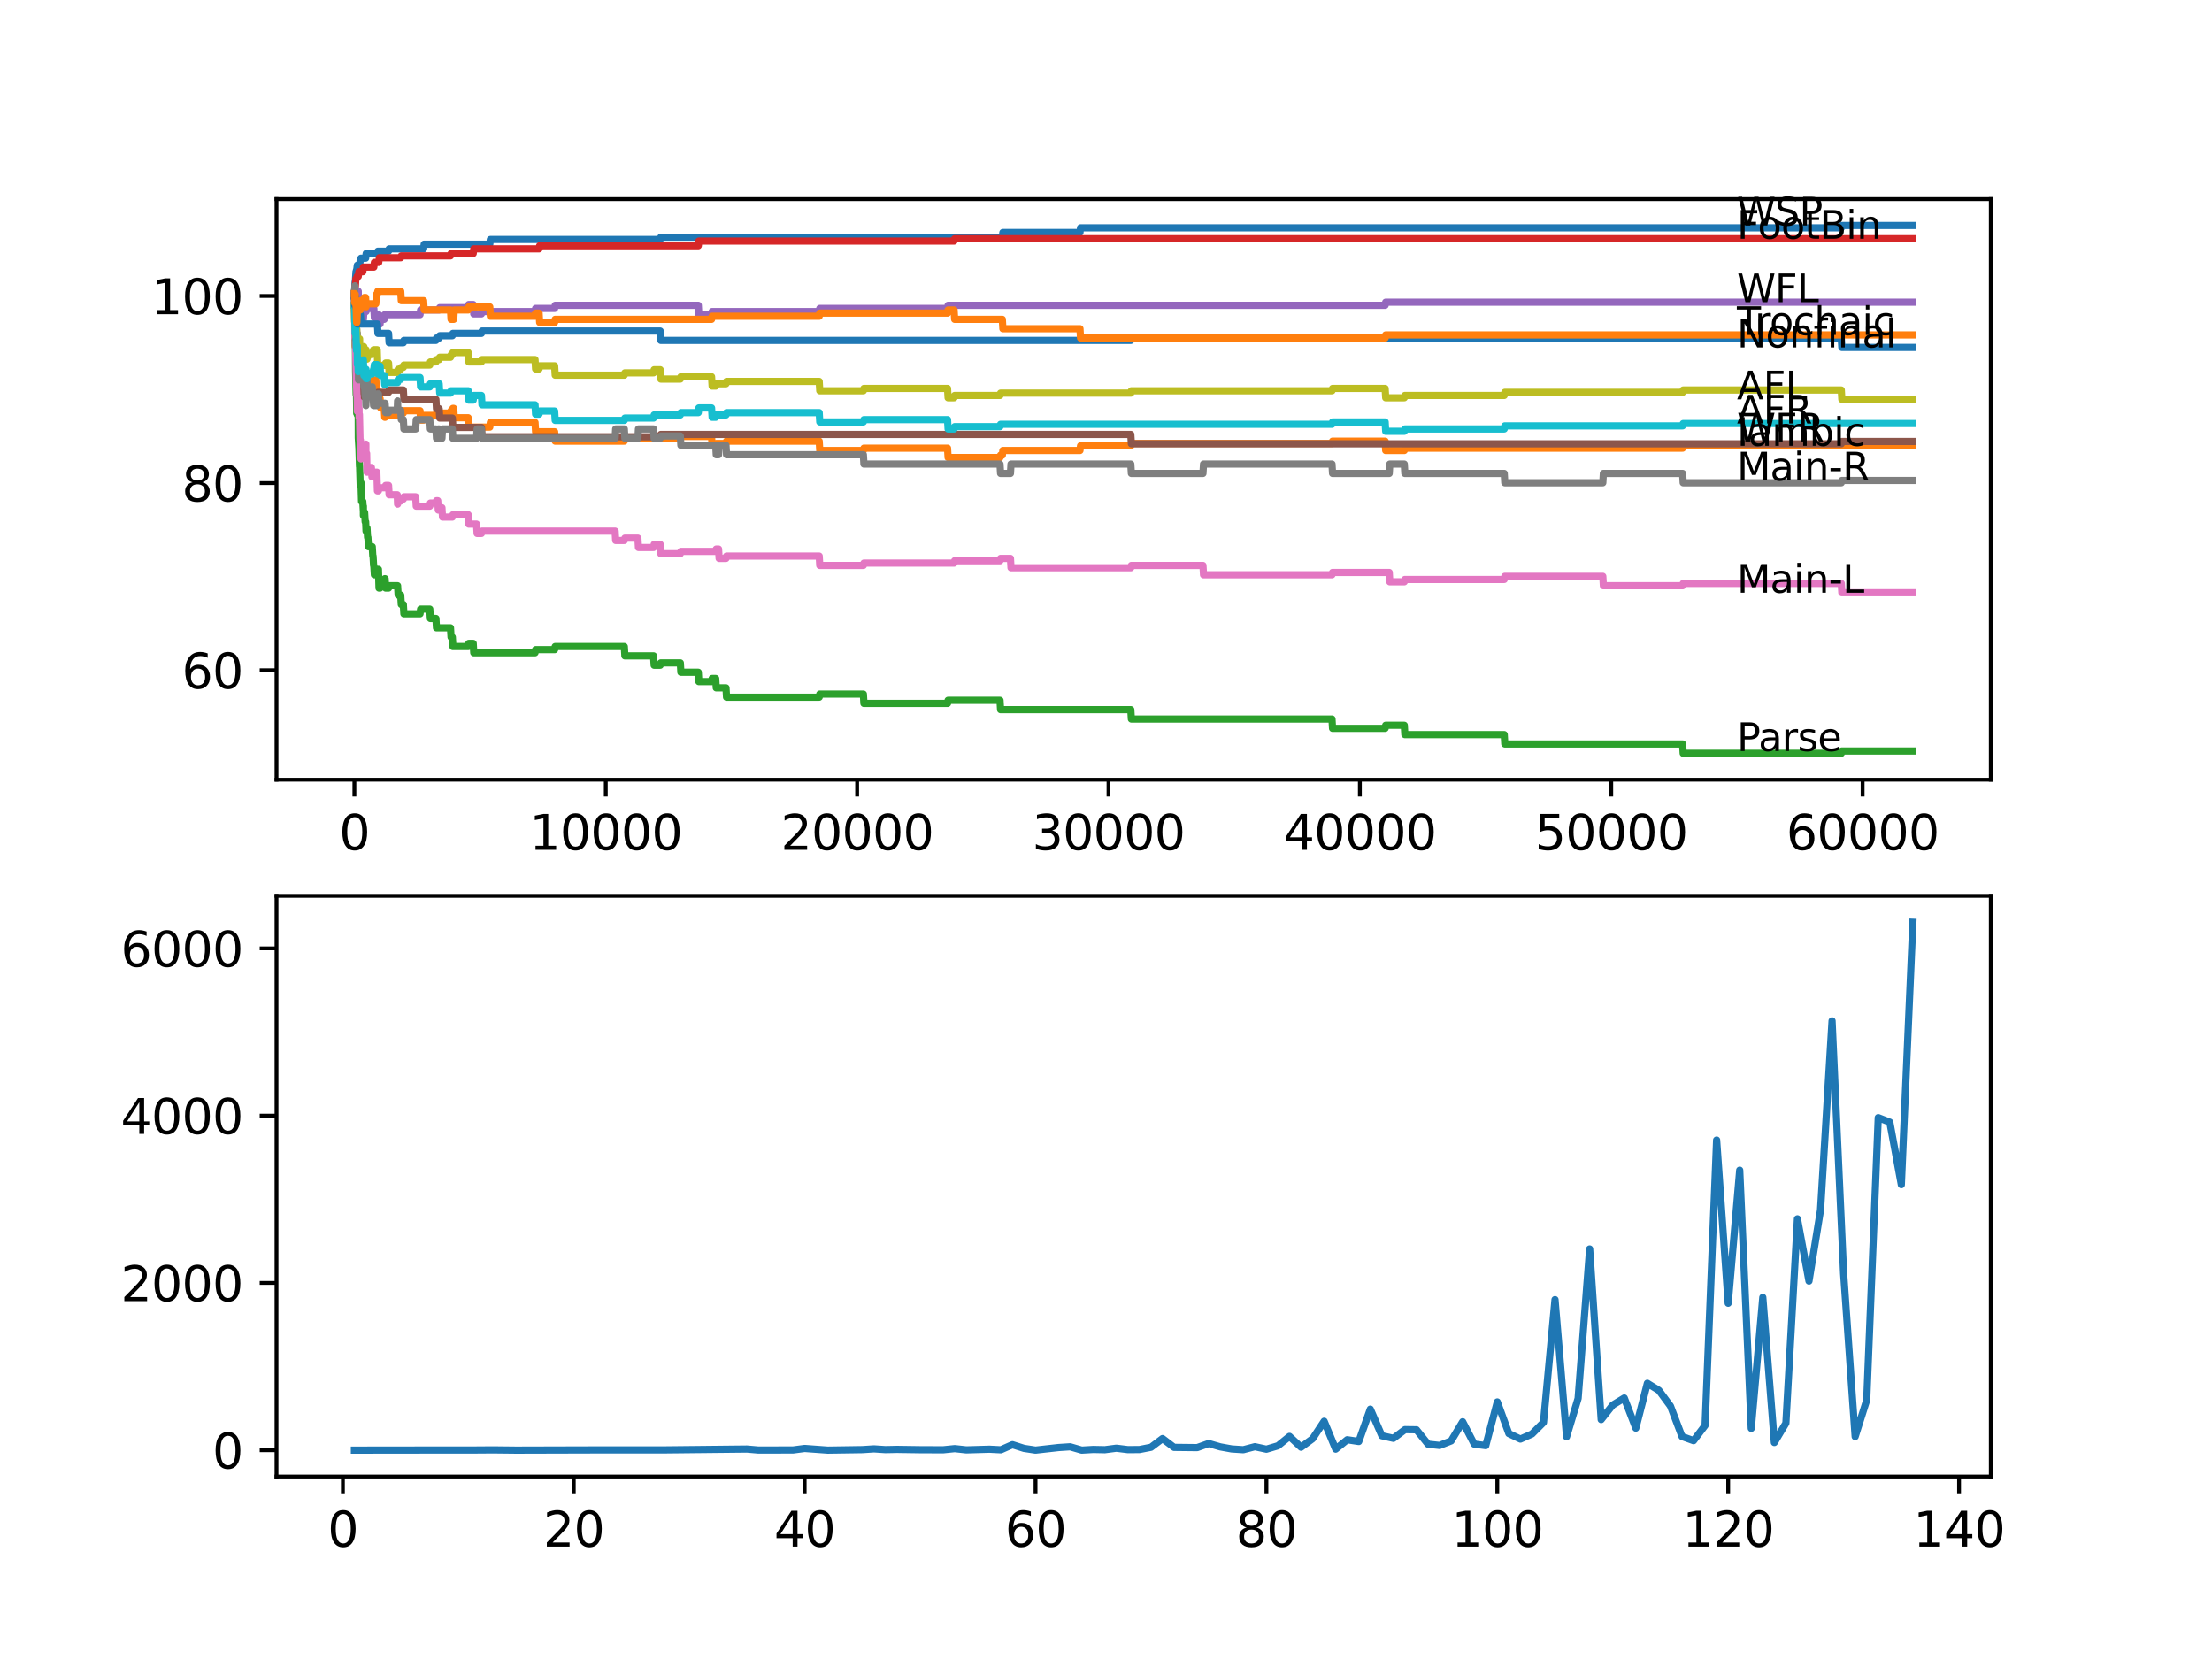 <?xml version="1.0" encoding="utf-8" standalone="no"?>
<!DOCTYPE svg PUBLIC "-//W3C//DTD SVG 1.1//EN"
  "http://www.w3.org/Graphics/SVG/1.1/DTD/svg11.dtd">
<svg xmlns:xlink="http://www.w3.org/1999/xlink" width="460.8pt" height="345.6pt" viewBox="0 0 460.8 345.6" xmlns="http://www.w3.org/2000/svg" version="1.1">
 <defs>
  <style type="text/css">*{stroke-linejoin: round; stroke-linecap: butt}</style>
 </defs>
 <g id="figure_1">
  <g id="patch_1">
   <path d="M 0 345.6 
L 460.8 345.6 
L 460.8 0 
L 0 0 
z
" style="fill: #ffffff"/>
  </g>
  <g id="axes_1">
   <g id="patch_2">
    <path d="M 57.6 162.432 
L 414.72 162.432 
L 414.72 41.472 
L 57.6 41.472 
z
" style="fill: #ffffff"/>
   </g>
   <g id="matplotlib.axis_1">
    <g id="xtick_1">
     <g id="line2d_1">
      <defs>
       <path id="m1ee14ae345" d="M 0 0 
L 0 3.5 
" style="stroke: #000000; stroke-width: 0.8"/>
      </defs>
      <g>
       <use xlink:href="#m1ee14ae345" x="73.827" y="162.432" style="stroke: #000000; stroke-width: 0.8"/>
      </g>
     </g>
     <g id="text_1">
      <!-- 0 -->
      <g transform="translate(70.646 177.03)scale(0.1 -0.1)">
       <defs>
        <path id="DejaVuSans-30" d="M 2034 4250 
Q 1547 4250 1301 3770 
Q 1056 3291 1056 2328 
Q 1056 1369 1301 889 
Q 1547 409 2034 409 
Q 2525 409 2770 889 
Q 3016 1369 3016 2328 
Q 3016 3291 2770 3770 
Q 2525 4250 2034 4250 
z
M 2034 4750 
Q 2819 4750 3233 4129 
Q 3647 3509 3647 2328 
Q 3647 1150 3233 529 
Q 2819 -91 2034 -91 
Q 1250 -91 836 529 
Q 422 1150 422 2328 
Q 422 3509 836 4129 
Q 1250 4750 2034 4750 
z
" transform="scale(0.016)"/>
       </defs>
       <use xlink:href="#DejaVuSans-30"/>
      </g>
     </g>
    </g>
    <g id="xtick_2">
     <g id="line2d_2">
      <g>
       <use xlink:href="#m1ee14ae345" x="126.192" y="162.432" style="stroke: #000000; stroke-width: 0.8"/>
      </g>
     </g>
     <g id="text_2">
      <!-- 10000 -->
      <g transform="translate(110.286 177.03)scale(0.1 -0.1)">
       <defs>
        <path id="DejaVuSans-31" d="M 794 531 
L 1825 531 
L 1825 4091 
L 703 3866 
L 703 4441 
L 1819 4666 
L 2450 4666 
L 2450 531 
L 3481 531 
L 3481 0 
L 794 0 
L 794 531 
z
" transform="scale(0.016)"/>
       </defs>
       <use xlink:href="#DejaVuSans-31"/>
       <use xlink:href="#DejaVuSans-30" x="63.623"/>
       <use xlink:href="#DejaVuSans-30" x="127.246"/>
       <use xlink:href="#DejaVuSans-30" x="190.869"/>
       <use xlink:href="#DejaVuSans-30" x="254.492"/>
      </g>
     </g>
    </g>
    <g id="xtick_3">
     <g id="line2d_3">
      <g>
       <use xlink:href="#m1ee14ae345" x="178.556" y="162.432" style="stroke: #000000; stroke-width: 0.8"/>
      </g>
     </g>
     <g id="text_3">
      <!-- 20000 -->
      <g transform="translate(162.65 177.03)scale(0.1 -0.1)">
       <defs>
        <path id="DejaVuSans-32" d="M 1228 531 
L 3431 531 
L 3431 0 
L 469 0 
L 469 531 
Q 828 903 1448 1529 
Q 2069 2156 2228 2338 
Q 2531 2678 2651 2914 
Q 2772 3150 2772 3378 
Q 2772 3750 2511 3984 
Q 2250 4219 1831 4219 
Q 1534 4219 1204 4116 
Q 875 4013 500 3803 
L 500 4441 
Q 881 4594 1212 4672 
Q 1544 4750 1819 4750 
Q 2544 4750 2975 4387 
Q 3406 4025 3406 3419 
Q 3406 3131 3298 2873 
Q 3191 2616 2906 2266 
Q 2828 2175 2409 1742 
Q 1991 1309 1228 531 
z
" transform="scale(0.016)"/>
       </defs>
       <use xlink:href="#DejaVuSans-32"/>
       <use xlink:href="#DejaVuSans-30" x="63.623"/>
       <use xlink:href="#DejaVuSans-30" x="127.246"/>
       <use xlink:href="#DejaVuSans-30" x="190.869"/>
       <use xlink:href="#DejaVuSans-30" x="254.492"/>
      </g>
     </g>
    </g>
    <g id="xtick_4">
     <g id="line2d_4">
      <g>
       <use xlink:href="#m1ee14ae345" x="230.921" y="162.432" style="stroke: #000000; stroke-width: 0.8"/>
      </g>
     </g>
     <g id="text_4">
      <!-- 30000 -->
      <g transform="translate(215.015 177.03)scale(0.1 -0.1)">
       <defs>
        <path id="DejaVuSans-33" d="M 2597 2516 
Q 3050 2419 3304 2112 
Q 3559 1806 3559 1356 
Q 3559 666 3084 287 
Q 2609 -91 1734 -91 
Q 1441 -91 1130 -33 
Q 819 25 488 141 
L 488 750 
Q 750 597 1062 519 
Q 1375 441 1716 441 
Q 2309 441 2620 675 
Q 2931 909 2931 1356 
Q 2931 1769 2642 2001 
Q 2353 2234 1838 2234 
L 1294 2234 
L 1294 2753 
L 1863 2753 
Q 2328 2753 2575 2939 
Q 2822 3125 2822 3475 
Q 2822 3834 2567 4026 
Q 2313 4219 1838 4219 
Q 1578 4219 1281 4162 
Q 984 4106 628 3988 
L 628 4550 
Q 988 4650 1302 4700 
Q 1616 4750 1894 4750 
Q 2613 4750 3031 4423 
Q 3450 4097 3450 3541 
Q 3450 3153 3228 2886 
Q 3006 2619 2597 2516 
z
" transform="scale(0.016)"/>
       </defs>
       <use xlink:href="#DejaVuSans-33"/>
       <use xlink:href="#DejaVuSans-30" x="63.623"/>
       <use xlink:href="#DejaVuSans-30" x="127.246"/>
       <use xlink:href="#DejaVuSans-30" x="190.869"/>
       <use xlink:href="#DejaVuSans-30" x="254.492"/>
      </g>
     </g>
    </g>
    <g id="xtick_5">
     <g id="line2d_5">
      <g>
       <use xlink:href="#m1ee14ae345" x="283.285" y="162.432" style="stroke: #000000; stroke-width: 0.8"/>
      </g>
     </g>
     <g id="text_5">
      <!-- 40000 -->
      <g transform="translate(267.379 177.03)scale(0.1 -0.1)">
       <defs>
        <path id="DejaVuSans-34" d="M 2419 4116 
L 825 1625 
L 2419 1625 
L 2419 4116 
z
M 2253 4666 
L 3047 4666 
L 3047 1625 
L 3713 1625 
L 3713 1100 
L 3047 1100 
L 3047 0 
L 2419 0 
L 2419 1100 
L 313 1100 
L 313 1709 
L 2253 4666 
z
" transform="scale(0.016)"/>
       </defs>
       <use xlink:href="#DejaVuSans-34"/>
       <use xlink:href="#DejaVuSans-30" x="63.623"/>
       <use xlink:href="#DejaVuSans-30" x="127.246"/>
       <use xlink:href="#DejaVuSans-30" x="190.869"/>
       <use xlink:href="#DejaVuSans-30" x="254.492"/>
      </g>
     </g>
    </g>
    <g id="xtick_6">
     <g id="line2d_6">
      <g>
       <use xlink:href="#m1ee14ae345" x="335.65" y="162.432" style="stroke: #000000; stroke-width: 0.8"/>
      </g>
     </g>
     <g id="text_6">
      <!-- 50000 -->
      <g transform="translate(319.744 177.03)scale(0.1 -0.1)">
       <defs>
        <path id="DejaVuSans-35" d="M 691 4666 
L 3169 4666 
L 3169 4134 
L 1269 4134 
L 1269 2991 
Q 1406 3038 1543 3061 
Q 1681 3084 1819 3084 
Q 2600 3084 3056 2656 
Q 3513 2228 3513 1497 
Q 3513 744 3044 326 
Q 2575 -91 1722 -91 
Q 1428 -91 1123 -41 
Q 819 9 494 109 
L 494 744 
Q 775 591 1075 516 
Q 1375 441 1709 441 
Q 2250 441 2565 725 
Q 2881 1009 2881 1497 
Q 2881 1984 2565 2268 
Q 2250 2553 1709 2553 
Q 1456 2553 1204 2497 
Q 953 2441 691 2322 
L 691 4666 
z
" transform="scale(0.016)"/>
       </defs>
       <use xlink:href="#DejaVuSans-35"/>
       <use xlink:href="#DejaVuSans-30" x="63.623"/>
       <use xlink:href="#DejaVuSans-30" x="127.246"/>
       <use xlink:href="#DejaVuSans-30" x="190.869"/>
       <use xlink:href="#DejaVuSans-30" x="254.492"/>
      </g>
     </g>
    </g>
    <g id="xtick_7">
     <g id="line2d_7">
      <g>
       <use xlink:href="#m1ee14ae345" x="388.014" y="162.432" style="stroke: #000000; stroke-width: 0.8"/>
      </g>
     </g>
     <g id="text_7">
      <!-- 60000 -->
      <g transform="translate(372.108 177.03)scale(0.1 -0.1)">
       <defs>
        <path id="DejaVuSans-36" d="M 2113 2584 
Q 1688 2584 1439 2293 
Q 1191 2003 1191 1497 
Q 1191 994 1439 701 
Q 1688 409 2113 409 
Q 2538 409 2786 701 
Q 3034 994 3034 1497 
Q 3034 2003 2786 2293 
Q 2538 2584 2113 2584 
z
M 3366 4563 
L 3366 3988 
Q 3128 4100 2886 4159 
Q 2644 4219 2406 4219 
Q 1781 4219 1451 3797 
Q 1122 3375 1075 2522 
Q 1259 2794 1537 2939 
Q 1816 3084 2150 3084 
Q 2853 3084 3261 2657 
Q 3669 2231 3669 1497 
Q 3669 778 3244 343 
Q 2819 -91 2113 -91 
Q 1303 -91 875 529 
Q 447 1150 447 2328 
Q 447 3434 972 4092 
Q 1497 4750 2381 4750 
Q 2619 4750 2861 4703 
Q 3103 4656 3366 4563 
z
" transform="scale(0.016)"/>
       </defs>
       <use xlink:href="#DejaVuSans-36"/>
       <use xlink:href="#DejaVuSans-30" x="63.623"/>
       <use xlink:href="#DejaVuSans-30" x="127.246"/>
       <use xlink:href="#DejaVuSans-30" x="190.869"/>
       <use xlink:href="#DejaVuSans-30" x="254.492"/>
      </g>
     </g>
    </g>
   </g>
   <g id="matplotlib.axis_2">
    <g id="ytick_1">
     <g id="line2d_8">
      <defs>
       <path id="mc1adf06758" d="M 0 0 
L -3.5 0 
" style="stroke: #000000; stroke-width: 0.8"/>
      </defs>
      <g>
       <use xlink:href="#mc1adf06758" x="57.6" y="139.619" style="stroke: #000000; stroke-width: 0.8"/>
      </g>
     </g>
     <g id="text_8">
      <!-- 60 -->
      <g transform="translate(37.875 143.418)scale(0.1 -0.1)">
       <use xlink:href="#DejaVuSans-36"/>
       <use xlink:href="#DejaVuSans-30" x="63.623"/>
      </g>
     </g>
    </g>
    <g id="ytick_2">
     <g id="line2d_9">
      <g>
       <use xlink:href="#mc1adf06758" x="57.6" y="100.636" style="stroke: #000000; stroke-width: 0.8"/>
      </g>
     </g>
     <g id="text_9">
      <!-- 80 -->
      <g transform="translate(37.875 104.436)scale(0.1 -0.1)">
       <defs>
        <path id="DejaVuSans-38" d="M 2034 2216 
Q 1584 2216 1326 1975 
Q 1069 1734 1069 1313 
Q 1069 891 1326 650 
Q 1584 409 2034 409 
Q 2484 409 2743 651 
Q 3003 894 3003 1313 
Q 3003 1734 2745 1975 
Q 2488 2216 2034 2216 
z
M 1403 2484 
Q 997 2584 770 2862 
Q 544 3141 544 3541 
Q 544 4100 942 4425 
Q 1341 4750 2034 4750 
Q 2731 4750 3128 4425 
Q 3525 4100 3525 3541 
Q 3525 3141 3298 2862 
Q 3072 2584 2669 2484 
Q 3125 2378 3379 2068 
Q 3634 1759 3634 1313 
Q 3634 634 3220 271 
Q 2806 -91 2034 -91 
Q 1263 -91 848 271 
Q 434 634 434 1313 
Q 434 1759 690 2068 
Q 947 2378 1403 2484 
z
M 1172 3481 
Q 1172 3119 1398 2916 
Q 1625 2713 2034 2713 
Q 2441 2713 2670 2916 
Q 2900 3119 2900 3481 
Q 2900 3844 2670 4047 
Q 2441 4250 2034 4250 
Q 1625 4250 1398 4047 
Q 1172 3844 1172 3481 
z
" transform="scale(0.016)"/>
       </defs>
       <use xlink:href="#DejaVuSans-38"/>
       <use xlink:href="#DejaVuSans-30" x="63.623"/>
      </g>
     </g>
    </g>
    <g id="ytick_3">
     <g id="line2d_10">
      <g>
       <use xlink:href="#mc1adf06758" x="57.6" y="61.654" style="stroke: #000000; stroke-width: 0.8"/>
      </g>
     </g>
     <g id="text_10">
      <!-- 100 -->
      <g transform="translate(31.512 65.453)scale(0.1 -0.1)">
       <use xlink:href="#DejaVuSans-31"/>
       <use xlink:href="#DejaVuSans-30" x="63.623"/>
       <use xlink:href="#DejaVuSans-30" x="127.246"/>
      </g>
     </g>
    </g>
   </g>
   <g id="line2d_11">
    <path d="M 73.833 61.166 
L 73.843 61.166 
L 73.979 58.73 
L 74.026 58.73 
L 74.157 56.618 
L 74.163 56.618 
L 74.278 56.229 
L 74.314 56.229 
L 74.435 55.254 
L 74.911 55.254 
L 75.027 54.279 
L 75.084 54.279 
L 75.199 53.792 
L 76.168 53.792 
L 76.283 52.818 
L 78.614 52.818 
L 78.729 52.33 
L 80.944 52.33 
L 81.059 51.843 
L 88.243 51.843 
L 88.359 50.868 
L 102.031 50.868 
L 102.146 49.894 
L 137.534 49.894 
L 137.649 49.407 
L 208.802 49.407 
L 208.917 48.432 
L 224.978 48.432 
L 225.093 47.457 
L 383.574 47.457 
L 383.689 46.97 
L 398.487 46.97 
L 398.487 46.97 
" clip-path="url(#pa279cac821)" style="fill: none; stroke: #1f77b4; stroke-width: 1.5; stroke-linecap: square"/>
   </g>
   <g id="line2d_12">
    <path d="M 73.833 63.603 
L 73.953 68.313 
L 73.969 68.313 
L 74 72.211 
L 74.084 70.75 
L 74.126 70.75 
L 74.136 70.262 
L 74.142 72.211 
L 74.231 71.334 
L 74.267 71.334 
L 74.341 70.36 
L 74.346 72.309 
L 74.367 72.309 
L 74.424 72.309 
L 74.451 76.207 
L 74.54 75.72 
L 74.561 75.72 
L 74.623 77.669 
L 74.671 76.694 
L 74.765 76.694 
L 74.88 76.207 
L 74.911 76.207 
L 75.027 74.745 
L 75.063 74.745 
L 75.178 76.694 
L 75.205 76.694 
L 75.32 76.207 
L 75.692 76.207 
L 75.812 80.105 
L 76.168 80.105 
L 76.252 79.131 
L 76.257 81.08 
L 76.273 81.08 
L 76.456 81.08 
L 76.571 80.593 
L 76.639 80.593 
L 76.755 80.105 
L 77.545 80.105 
L 77.661 79.618 
L 77.713 79.618 
L 77.828 79.131 
L 78.294 79.131 
L 78.409 81.08 
L 78.582 81.08 
L 78.697 83.029 
L 79.174 83.029 
L 79.289 84.978 
L 80.038 84.978 
L 80.153 86.927 
L 80.226 86.927 
L 80.342 86.44 
L 83.478 86.44 
L 83.593 86.05 
L 84.023 86.05 
L 84.138 85.563 
L 87.5 85.563 
L 87.615 87.512 
L 88.243 87.512 
L 88.359 86.538 
L 90.809 86.538 
L 90.924 86.05 
L 93.846 86.05 
L 93.962 85.563 
L 94.229 85.563 
L 94.344 85.076 
L 94.517 85.076 
L 94.632 87.025 
L 97.538 87.025 
L 97.653 88.974 
L 102.031 88.974 
L 102.146 87.999 
L 111.457 87.999 
L 111.572 89.949 
L 115.541 89.949 
L 115.656 91.898 
L 130.056 91.898 
L 130.172 91.41 
L 141.723 91.41 
L 141.838 90.923 
L 148.232 90.923 
L 148.347 92.872 
L 149.091 92.872 
L 149.206 92.385 
L 151.238 92.385 
L 151.353 91.898 
L 170.655 91.898 
L 170.77 93.847 
L 179.855 93.847 
L 179.97 93.36 
L 197.387 93.36 
L 197.502 95.309 
L 208.32 95.309 
L 208.436 94.821 
L 208.802 94.821 
L 208.917 93.847 
L 224.978 93.847 
L 225.093 92.872 
L 235.566 92.872 
L 235.681 92.385 
L 277.478 92.385 
L 277.593 91.898 
L 288.548 91.898 
L 288.663 93.847 
L 292.538 93.847 
L 292.653 93.36 
L 350.521 93.36 
L 350.637 92.872 
L 398.487 92.872 
L 398.487 92.872 
" clip-path="url(#pa279cac821)" style="fill: none; stroke: #ff7f0e; stroke-width: 1.5; stroke-linecap: square"/>
   </g>
   <g id="line2d_13">
    <path d="M 73.833 61.166 
L 73.843 61.166 
L 73.88 60.679 
L 73.89 64.577 
L 73.896 64.577 
L 74.026 72.049 
L 74.042 71.562 
L 74.079 77.409 
L 74.199 82.217 
L 74.267 82.217 
L 74.314 86.115 
L 74.383 85.628 
L 74.414 85.628 
L 74.451 84.491 
L 74.456 86.44 
L 74.513 86.44 
L 74.561 86.44 
L 74.618 85.466 
L 74.639 91.313 
L 74.644 91.313 
L 74.76 93.262 
L 74.765 93.262 
L 74.885 97.16 
L 74.911 97.16 
L 75.032 101.059 
L 75.084 101.059 
L 75.199 100.571 
L 75.205 100.571 
L 75.325 104.47 
L 75.576 104.47 
L 75.692 106.419 
L 75.697 105.444 
L 75.702 107.393 
L 75.796 106.744 
L 75.953 106.744 
L 76.069 108.693 
L 76.173 108.693 
L 76.252 110.642 
L 76.283 109.992 
L 76.456 109.992 
L 76.571 111.941 
L 76.639 111.941 
L 76.755 113.89 
L 77.545 113.89 
L 77.661 115.84 
L 77.713 115.84 
L 77.828 117.789 
L 77.875 117.789 
L 77.99 119.738 
L 78.582 119.738 
L 78.697 118.601 
L 78.834 118.601 
L 78.954 122.499 
L 79.174 122.499 
L 79.289 121.525 
L 80.038 121.525 
L 80.153 120.55 
L 80.226 120.55 
L 80.342 122.499 
L 80.944 122.499 
L 81.059 122.012 
L 82.824 122.012 
L 82.939 123.961 
L 83.478 123.961 
L 83.593 125.91 
L 84.023 125.91 
L 84.138 127.859 
L 87.5 127.859 
L 87.615 126.885 
L 89.532 126.885 
L 89.647 128.834 
L 90.809 128.834 
L 90.924 130.783 
L 93.846 130.783 
L 93.962 132.732 
L 94.229 132.732 
L 94.344 134.681 
L 97.538 134.681 
L 97.653 134.031 
L 98.58 134.031 
L 98.695 135.981 
L 111.457 135.981 
L 111.572 135.331 
L 115.541 135.331 
L 115.656 134.681 
L 130.056 134.681 
L 130.172 136.63 
L 136.152 136.63 
L 136.267 138.579 
L 137.534 138.579 
L 137.649 138.092 
L 141.723 138.092 
L 141.838 140.041 
L 145.467 140.041 
L 145.583 141.99 
L 148.232 141.99 
L 148.347 141.341 
L 149.091 141.341 
L 149.206 143.29 
L 151.238 143.29 
L 151.353 145.239 
L 170.655 145.239 
L 170.77 144.589 
L 179.855 144.589 
L 179.97 146.538 
L 197.387 146.538 
L 197.502 145.889 
L 208.32 145.889 
L 208.436 147.838 
L 235.566 147.838 
L 235.681 149.787 
L 277.478 149.787 
L 277.593 151.736 
L 288.548 151.736 
L 288.663 151.086 
L 292.538 151.086 
L 292.653 153.036 
L 313.358 153.036 
L 313.474 154.985 
L 350.521 154.985 
L 350.637 156.934 
L 383.574 156.934 
L 383.689 156.447 
L 398.487 156.447 
L 398.487 156.447 
" clip-path="url(#pa279cac821)" style="fill: none; stroke: #2ca02c; stroke-width: 1.5; stroke-linecap: square"/>
   </g>
   <g id="line2d_14">
    <path d="M 73.833 61.654 
L 73.964 59.705 
L 74.011 59.705 
L 74.131 58.08 
L 74.267 58.08 
L 74.383 57.593 
L 74.634 57.593 
L 74.749 56.618 
L 75.576 56.618 
L 75.692 55.644 
L 77.875 55.644 
L 77.99 54.669 
L 78.896 54.669 
L 79.012 53.695 
L 83.478 53.695 
L 83.593 53.305 
L 93.846 53.305 
L 93.962 52.818 
L 98.58 52.818 
L 98.695 51.843 
L 112.3 51.843 
L 112.415 51.193 
L 145.467 51.193 
L 145.583 50.219 
L 198.753 50.219 
L 198.869 49.731 
L 398.487 49.731 
L 398.487 49.731 
" clip-path="url(#pa279cac821)" style="fill: none; stroke: #d62728; stroke-width: 1.5; stroke-linecap: square"/>
   </g>
   <g id="line2d_15">
    <path d="M 73.833 61.166 
L 73.906 61.166 
L 74.021 60.192 
L 74.042 60.192 
L 74.136 64.09 
L 74.157 63.44 
L 74.273 62.953 
L 74.43 62.953 
L 74.55 61.654 
L 74.561 61.654 
L 74.634 60.679 
L 74.639 62.628 
L 74.665 62.628 
L 74.911 62.628 
L 75.027 64.577 
L 75.576 64.577 
L 75.692 66.526 
L 75.807 64.902 
L 76.252 64.902 
L 76.367 64.253 
L 77.875 64.253 
L 77.99 66.202 
L 78.582 66.202 
L 78.697 65.552 
L 78.896 65.552 
L 79.012 67.501 
L 79.174 67.501 
L 79.289 66.526 
L 80.038 66.526 
L 80.153 65.552 
L 87.5 65.552 
L 87.615 64.577 
L 91.485 64.577 
L 91.6 64.09 
L 97.538 64.09 
L 97.653 63.44 
L 98.58 63.44 
L 98.695 65.389 
L 100.292 65.389 
L 100.408 64.902 
L 111.457 64.902 
L 111.572 64.253 
L 115.541 64.253 
L 115.656 63.603 
L 145.467 63.603 
L 145.583 65.552 
L 148.232 65.552 
L 148.347 64.902 
L 170.655 64.902 
L 170.77 64.253 
L 197.387 64.253 
L 197.502 63.603 
L 288.548 63.603 
L 288.663 62.953 
L 398.487 62.953 
L 398.487 62.953 
" clip-path="url(#pa279cac821)" style="fill: none; stroke: #9467bd; stroke-width: 1.5; stroke-linecap: square"/>
   </g>
   <g id="line2d_16">
    <path d="M 73.833 61.654 
L 73.843 61.654 
L 73.885 61.166 
L 73.901 65.065 
L 73.917 65.065 
L 73.937 65.065 
L 74.026 68.963 
L 74.053 68.476 
L 74.058 68.476 
L 74.189 75.882 
L 74.314 75.882 
L 74.435 74.908 
L 74.623 74.908 
L 74.744 78.806 
L 74.765 78.806 
L 74.88 80.755 
L 74.938 80.755 
L 75.053 82.704 
L 75.084 82.704 
L 75.199 82.217 
L 78.614 82.217 
L 78.729 81.73 
L 80.944 81.73 
L 81.059 81.242 
L 84.023 81.242 
L 84.138 83.192 
L 90.809 83.192 
L 90.924 85.141 
L 91.485 85.141 
L 91.6 87.09 
L 94.229 87.09 
L 94.344 89.039 
L 100.292 89.039 
L 100.408 90.988 
L 137.534 90.988 
L 137.649 90.501 
L 235.566 90.501 
L 235.681 92.45 
L 383.574 92.45 
L 383.689 91.963 
L 398.487 91.963 
L 398.487 91.963 
" clip-path="url(#pa279cac821)" style="fill: none; stroke: #8c564b; stroke-width: 1.5; stroke-linecap: square"/>
   </g>
   <g id="line2d_17">
    <path d="M 73.833 61.654 
L 73.927 70.425 
L 73.964 69.45 
L 73.969 69.45 
L 74.084 72.699 
L 74.089 72.699 
L 74.215 79.033 
L 74.241 79.033 
L 74.356 82.444 
L 74.414 82.444 
L 74.451 85.693 
L 74.529 85.206 
L 74.618 85.206 
L 74.681 83.581 
L 74.686 85.531 
L 74.723 85.531 
L 74.765 85.531 
L 74.801 85.043 
L 74.807 86.992 
L 74.864 86.343 
L 74.88 86.343 
L 75 91.703 
L 75.084 91.703 
L 75.205 95.601 
L 75.325 94.464 
L 75.697 94.464 
L 75.812 93.814 
L 75.953 93.814 
L 76.069 93.165 
L 76.173 93.165 
L 76.221 92.515 
L 76.226 94.464 
L 76.273 94.464 
L 76.378 94.464 
L 76.456 98.362 
L 76.493 97.875 
L 76.639 97.875 
L 76.755 97.388 
L 77.367 97.388 
L 77.483 99.337 
L 77.545 99.337 
L 77.661 98.85 
L 77.713 98.85 
L 77.828 98.362 
L 78.504 98.362 
L 78.624 102.261 
L 78.834 102.261 
L 78.949 101.611 
L 80.226 101.611 
L 80.342 101.124 
L 80.944 101.124 
L 81.059 103.073 
L 82.756 103.073 
L 82.824 105.022 
L 82.866 104.372 
L 83.478 104.372 
L 83.593 103.982 
L 84.023 103.982 
L 84.138 103.495 
L 86.594 103.495 
L 86.709 105.444 
L 89.532 105.444 
L 89.647 104.794 
L 90.809 104.794 
L 90.924 104.307 
L 91.186 104.307 
L 91.302 106.256 
L 91.485 106.256 
L 91.6 105.769 
L 92.066 105.769 
L 92.181 107.718 
L 94.229 107.718 
L 94.344 107.231 
L 97.538 107.231 
L 97.653 109.18 
L 99.277 109.18 
L 99.392 111.129 
L 100.292 111.129 
L 100.408 110.642 
L 128.14 110.642 
L 128.255 112.591 
L 130.056 112.591 
L 130.172 112.104 
L 132.884 112.104 
L 132.999 114.053 
L 136.152 114.053 
L 136.267 113.403 
L 137.534 113.403 
L 137.649 115.352 
L 141.723 115.352 
L 141.838 114.865 
L 149.091 114.865 
L 149.206 114.378 
L 149.688 114.378 
L 149.803 116.327 
L 151.238 116.327 
L 151.353 115.84 
L 170.655 115.84 
L 170.77 117.789 
L 179.855 117.789 
L 179.97 117.301 
L 198.753 117.301 
L 198.869 116.814 
L 208.32 116.814 
L 208.436 116.327 
L 210.494 116.327 
L 210.609 118.276 
L 235.566 118.276 
L 235.681 117.789 
L 250.6 117.789 
L 250.715 119.738 
L 277.478 119.738 
L 277.593 119.251 
L 289.402 119.251 
L 289.517 121.2 
L 292.538 121.2 
L 292.653 120.712 
L 313.358 120.712 
L 313.474 120.063 
L 333.896 120.063 
L 334.011 122.012 
L 350.521 122.012 
L 350.637 121.525 
L 383.574 121.525 
L 383.689 123.474 
L 398.487 123.474 
L 398.487 123.474 
" clip-path="url(#pa279cac821)" style="fill: none; stroke: #e377c2; stroke-width: 1.5; stroke-linecap: square"/>
   </g>
   <g id="line2d_18">
    <path d="M 73.833 61.654 
L 73.937 59.542 
L 73.89 61.979 
L 73.943 61.491 
L 73.99 61.491 
L 74.089 70.75 
L 74.11 68.8 
L 74.126 66.851 
L 74.189 72.309 
L 74.215 70.36 
L 74.241 70.36 
L 74.299 68.411 
L 74.351 69.873 
L 74.414 69.873 
L 74.43 69.385 
L 74.456 73.283 
L 74.487 73.283 
L 74.618 73.283 
L 74.681 79.131 
L 74.739 77.182 
L 74.765 77.182 
L 74.88 79.131 
L 74.995 77.182 
L 75.084 77.182 
L 75.205 74.745 
L 75.325 78.644 
L 75.697 78.644 
L 75.812 80.593 
L 75.953 80.593 
L 76.069 82.542 
L 76.173 82.542 
L 76.221 84.491 
L 76.283 82.542 
L 76.378 82.542 
L 76.456 78.644 
L 76.493 80.593 
L 76.639 80.593 
L 76.755 82.542 
L 77.367 82.542 
L 77.483 80.593 
L 77.545 80.593 
L 77.661 82.542 
L 77.713 82.542 
L 77.828 84.491 
L 78.504 84.491 
L 78.619 82.055 
L 78.834 82.055 
L 78.949 84.004 
L 80.226 84.004 
L 80.342 85.953 
L 80.944 85.953 
L 81.059 85.466 
L 82.756 85.466 
L 82.824 83.516 
L 82.866 85.466 
L 83.478 85.466 
L 83.593 87.415 
L 84.023 87.415 
L 84.138 89.364 
L 86.594 89.364 
L 86.709 87.415 
L 89.532 87.415 
L 89.647 89.364 
L 90.809 89.364 
L 90.924 91.313 
L 91.186 91.313 
L 91.302 89.364 
L 91.485 89.364 
L 91.6 91.313 
L 92.066 91.313 
L 92.181 89.364 
L 94.229 89.364 
L 94.344 91.313 
L 99.277 91.313 
L 99.392 89.364 
L 100.292 89.364 
L 100.408 91.313 
L 128.14 91.313 
L 128.255 89.364 
L 130.056 89.364 
L 130.172 91.313 
L 132.884 91.313 
L 132.999 89.364 
L 136.152 89.364 
L 136.267 91.313 
L 137.534 91.313 
L 137.649 90.826 
L 141.723 90.826 
L 141.838 92.775 
L 149.091 92.775 
L 149.206 94.724 
L 149.688 94.724 
L 149.803 92.775 
L 151.238 92.775 
L 151.353 94.724 
L 179.855 94.724 
L 179.97 96.673 
L 208.32 96.673 
L 208.436 98.622 
L 210.494 98.622 
L 210.609 96.673 
L 235.566 96.673 
L 235.681 98.622 
L 250.6 98.622 
L 250.715 96.673 
L 277.478 96.673 
L 277.593 98.622 
L 289.402 98.622 
L 289.517 96.673 
L 292.538 96.673 
L 292.653 98.622 
L 313.358 98.622 
L 313.474 100.571 
L 333.896 100.571 
L 334.011 98.622 
L 350.521 98.622 
L 350.637 100.571 
L 383.574 100.571 
L 383.689 100.084 
L 398.487 100.084 
L 398.487 100.084 
" clip-path="url(#pa279cac821)" style="fill: none; stroke: #7f7f7f; stroke-width: 1.5; stroke-linecap: square"/>
   </g>
   <g id="line2d_19">
    <path d="M 73.833 63.603 
L 73.843 63.116 
L 73.875 67.014 
L 73.911 65.552 
L 73.99 68.476 
L 74.021 66.364 
L 74.026 66.364 
L 74.126 69.125 
L 74.142 68.638 
L 74.157 68.638 
L 74.163 68.151 
L 74.168 70.1 
L 74.257 69.613 
L 74.267 69.613 
L 74.314 68.638 
L 74.32 70.587 
L 74.367 70.587 
L 74.414 70.587 
L 74.451 73.836 
L 74.529 73.348 
L 74.618 73.348 
L 74.739 71.724 
L 74.765 71.724 
L 74.885 70.587 
L 74.911 70.587 
L 74.938 72.536 
L 75.021 72.049 
L 75.084 72.049 
L 75.199 73.998 
L 75.205 73.998 
L 75.325 72.861 
L 75.697 72.861 
L 75.786 72.211 
L 75.791 74.161 
L 75.796 74.161 
L 75.953 74.161 
L 76.069 73.511 
L 76.173 73.511 
L 76.252 72.861 
L 76.257 74.81 
L 76.273 74.81 
L 76.456 74.81 
L 76.571 74.323 
L 76.639 74.323 
L 76.755 73.836 
L 77.545 73.836 
L 77.661 73.348 
L 77.713 73.348 
L 77.828 72.861 
L 78.582 72.861 
L 78.703 76.759 
L 78.834 76.759 
L 78.949 76.11 
L 80.226 76.11 
L 80.342 75.622 
L 80.944 75.622 
L 81.059 77.572 
L 82.824 77.572 
L 82.939 76.922 
L 83.478 76.922 
L 83.593 76.532 
L 84.023 76.532 
L 84.138 76.045 
L 89.532 76.045 
L 89.647 75.395 
L 90.809 75.395 
L 90.924 74.908 
L 91.485 74.908 
L 91.6 74.42 
L 93.846 74.42 
L 93.962 73.933 
L 94.229 73.933 
L 94.344 73.446 
L 97.538 73.446 
L 97.653 75.395 
L 100.292 75.395 
L 100.408 74.908 
L 111.457 74.908 
L 111.572 76.857 
L 112.3 76.857 
L 112.415 76.207 
L 115.541 76.207 
L 115.656 78.156 
L 130.056 78.156 
L 130.172 77.669 
L 136.152 77.669 
L 136.267 77.019 
L 137.534 77.019 
L 137.649 78.968 
L 141.723 78.968 
L 141.838 78.481 
L 148.232 78.481 
L 148.347 80.43 
L 149.091 80.43 
L 149.206 79.943 
L 151.238 79.943 
L 151.353 79.456 
L 170.655 79.456 
L 170.77 81.405 
L 179.855 81.405 
L 179.97 80.918 
L 197.387 80.918 
L 197.502 82.867 
L 198.753 82.867 
L 198.869 82.379 
L 208.32 82.379 
L 208.436 81.892 
L 235.566 81.892 
L 235.681 81.405 
L 277.478 81.405 
L 277.593 80.918 
L 288.548 80.918 
L 288.663 82.867 
L 292.538 82.867 
L 292.653 82.379 
L 313.358 82.379 
L 313.474 81.73 
L 350.521 81.73 
L 350.637 81.242 
L 383.574 81.242 
L 383.689 83.192 
L 398.487 83.192 
L 398.487 83.192 
" clip-path="url(#pa279cac821)" style="fill: none; stroke: #bcbd22; stroke-width: 1.5; stroke-linecap: square"/>
   </g>
   <g id="line2d_20">
    <path d="M 73.833 63.603 
L 73.869 63.116 
L 73.911 66.526 
L 73.99 69.45 
L 74.021 67.339 
L 74.026 67.339 
L 74.042 69.288 
L 74.079 67.176 
L 74.142 69.125 
L 74.157 69.125 
L 74.267 73.024 
L 74.273 72.536 
L 74.299 72.536 
L 74.414 72.049 
L 74.43 72.049 
L 74.451 75.947 
L 74.545 75.46 
L 74.561 75.46 
L 74.618 77.409 
L 74.671 75.785 
L 74.854 75.785 
L 74.969 75.135 
L 75.084 75.135 
L 75.199 77.084 
L 75.205 77.084 
L 75.325 75.947 
L 75.576 75.947 
L 75.692 74.973 
L 75.807 78.221 
L 75.953 78.221 
L 76.069 77.572 
L 76.173 77.572 
L 76.252 76.922 
L 76.257 78.871 
L 76.273 78.871 
L 76.456 78.871 
L 76.571 78.384 
L 76.639 78.384 
L 76.755 77.896 
L 77.545 77.896 
L 77.661 77.409 
L 77.713 77.409 
L 77.828 76.922 
L 77.875 76.922 
L 77.99 75.947 
L 78.582 75.947 
L 78.697 77.896 
L 78.834 77.896 
L 78.954 76.272 
L 79.174 76.272 
L 79.289 78.221 
L 80.038 78.221 
L 80.153 80.17 
L 80.226 80.17 
L 80.342 79.683 
L 82.824 79.683 
L 82.939 79.033 
L 83.478 79.033 
L 83.593 78.644 
L 87.5 78.644 
L 87.615 80.593 
L 89.532 80.593 
L 89.647 79.943 
L 91.485 79.943 
L 91.6 81.892 
L 93.846 81.892 
L 93.962 81.405 
L 97.538 81.405 
L 97.653 83.354 
L 98.58 83.354 
L 98.695 82.379 
L 100.292 82.379 
L 100.408 84.329 
L 111.457 84.329 
L 111.572 86.278 
L 112.3 86.278 
L 112.415 85.628 
L 115.541 85.628 
L 115.656 87.577 
L 130.056 87.577 
L 130.172 87.09 
L 136.152 87.09 
L 136.267 86.44 
L 141.723 86.44 
L 141.838 85.953 
L 145.467 85.953 
L 145.583 84.978 
L 148.232 84.978 
L 148.347 86.927 
L 149.091 86.927 
L 149.206 86.44 
L 151.238 86.44 
L 151.353 85.953 
L 170.655 85.953 
L 170.77 87.902 
L 179.855 87.902 
L 179.97 87.415 
L 197.387 87.415 
L 197.502 89.364 
L 198.753 89.364 
L 198.869 88.877 
L 208.32 88.877 
L 208.436 88.389 
L 277.478 88.389 
L 277.593 87.902 
L 288.548 87.902 
L 288.663 89.851 
L 292.538 89.851 
L 292.653 89.364 
L 313.358 89.364 
L 313.474 88.714 
L 350.521 88.714 
L 350.637 88.227 
L 398.487 88.227 
L 398.487 88.227 
" clip-path="url(#pa279cac821)" style="fill: none; stroke: #17becf; stroke-width: 1.5; stroke-linecap: square"/>
   </g>
   <g id="line2d_21">
    <path d="M 73.833 61.654 
L 73.843 61.654 
L 73.885 63.603 
L 73.953 62.141 
L 73.995 62.141 
L 74.026 61.654 
L 74.032 63.603 
L 74.095 63.116 
L 74.126 63.116 
L 74.163 62.141 
L 74.168 64.09 
L 74.231 63.603 
L 74.314 63.603 
L 74.435 67.501 
L 74.623 67.501 
L 74.744 66.526 
L 74.765 66.526 
L 74.88 66.039 
L 74.938 66.039 
L 75.053 65.552 
L 75.084 65.552 
L 75.199 67.501 
L 78.614 67.501 
L 78.729 69.45 
L 80.944 69.45 
L 81.059 71.399 
L 84.023 71.399 
L 84.138 70.912 
L 90.809 70.912 
L 90.924 70.425 
L 91.485 70.425 
L 91.6 69.937 
L 94.229 69.937 
L 94.344 69.45 
L 100.292 69.45 
L 100.408 68.963 
L 137.534 68.963 
L 137.649 70.912 
L 235.566 70.912 
L 235.681 70.425 
L 383.574 70.425 
L 383.689 72.374 
L 398.487 72.374 
L 398.487 72.374 
" clip-path="url(#pa279cac821)" style="fill: none; stroke: #1f77b4; stroke-width: 1.5; stroke-linecap: square"/>
   </g>
   <g id="line2d_22">
    <path d="M 73.833 61.166 
L 73.88 61.166 
L 73.911 63.116 
L 73.99 61.816 
L 74.011 61.329 
L 74.016 63.278 
L 74.084 63.278 
L 74.163 63.278 
L 74.283 67.176 
L 74.341 67.176 
L 74.456 64.577 
L 75.063 64.577 
L 75.178 62.628 
L 75.786 62.628 
L 75.901 61.979 
L 76.168 61.979 
L 76.252 63.928 
L 76.278 63.278 
L 78.294 63.278 
L 78.409 61.329 
L 78.582 61.329 
L 78.697 60.679 
L 83.478 60.679 
L 83.593 62.628 
L 88.243 62.628 
L 88.359 64.577 
L 93.846 64.577 
L 93.962 66.526 
L 94.517 66.526 
L 94.632 64.577 
L 97.538 64.577 
L 97.653 63.928 
L 102.031 63.928 
L 102.146 65.877 
L 111.457 65.877 
L 111.572 65.227 
L 112.3 65.227 
L 112.415 67.176 
L 115.541 67.176 
L 115.656 66.526 
L 148.232 66.526 
L 148.347 65.877 
L 170.655 65.877 
L 170.77 65.227 
L 197.387 65.227 
L 197.502 64.577 
L 198.753 64.577 
L 198.869 66.526 
L 208.802 66.526 
L 208.917 68.476 
L 224.978 68.476 
L 225.093 70.425 
L 288.548 70.425 
L 288.663 69.775 
L 398.487 69.775 
L 398.487 69.775 
" clip-path="url(#pa279cac821)" style="fill: none; stroke: #ff7f0e; stroke-width: 1.5; stroke-linecap: square"/>
   </g>
   <g id="patch_3">
    <path d="M 57.6 162.432 
L 57.6 41.472 
" style="fill: none; stroke: #000000; stroke-width: 0.8; stroke-linejoin: miter; stroke-linecap: square"/>
   </g>
   <g id="patch_4">
    <path d="M 414.72 162.432 
L 414.72 41.472 
" style="fill: none; stroke: #000000; stroke-width: 0.8; stroke-linejoin: miter; stroke-linecap: square"/>
   </g>
   <g id="patch_5">
    <path d="M 57.6 162.432 
L 414.72 162.432 
" style="fill: none; stroke: #000000; stroke-width: 0.8; stroke-linejoin: miter; stroke-linecap: square"/>
   </g>
   <g id="patch_6">
    <path d="M 57.6 41.472 
L 414.72 41.472 
" style="fill: none; stroke: #000000; stroke-width: 0.8; stroke-linejoin: miter; stroke-linecap: square"/>
   </g>
   <g id="text_11">
    <!-- WSP -->
    <g transform="translate(361.832 46.97)scale(0.08 -0.08)">
     <defs>
      <path id="DejaVuSans-57" d="M 213 4666 
L 850 4666 
L 1831 722 
L 2809 4666 
L 3519 4666 
L 4500 722 
L 5478 4666 
L 6119 4666 
L 4947 0 
L 4153 0 
L 3169 4050 
L 2175 0 
L 1381 0 
L 213 4666 
z
" transform="scale(0.016)"/>
      <path id="DejaVuSans-53" d="M 3425 4513 
L 3425 3897 
Q 3066 4069 2747 4153 
Q 2428 4238 2131 4238 
Q 1616 4238 1336 4038 
Q 1056 3838 1056 3469 
Q 1056 3159 1242 3001 
Q 1428 2844 1947 2747 
L 2328 2669 
Q 3034 2534 3370 2195 
Q 3706 1856 3706 1288 
Q 3706 609 3251 259 
Q 2797 -91 1919 -91 
Q 1588 -91 1214 -16 
Q 841 59 441 206 
L 441 856 
Q 825 641 1194 531 
Q 1563 422 1919 422 
Q 2459 422 2753 634 
Q 3047 847 3047 1241 
Q 3047 1584 2836 1778 
Q 2625 1972 2144 2069 
L 1759 2144 
Q 1053 2284 737 2584 
Q 422 2884 422 3419 
Q 422 4038 858 4394 
Q 1294 4750 2059 4750 
Q 2388 4750 2728 4690 
Q 3069 4631 3425 4513 
z
" transform="scale(0.016)"/>
      <path id="DejaVuSans-50" d="M 1259 4147 
L 1259 2394 
L 2053 2394 
Q 2494 2394 2734 2622 
Q 2975 2850 2975 3272 
Q 2975 3691 2734 3919 
Q 2494 4147 2053 4147 
L 1259 4147 
z
M 628 4666 
L 2053 4666 
Q 2838 4666 3239 4311 
Q 3641 3956 3641 3272 
Q 3641 2581 3239 2228 
Q 2838 1875 2053 1875 
L 1259 1875 
L 1259 0 
L 628 0 
L 628 4666 
z
" transform="scale(0.016)"/>
     </defs>
     <use xlink:href="#DejaVuSans-57"/>
     <use xlink:href="#DejaVuSans-53" x="98.877"/>
     <use xlink:href="#DejaVuSans-50" x="162.354"/>
    </g>
   </g>
   <g id="text_12">
    <!-- Iambic -->
    <g transform="translate(361.832 92.872)scale(0.08 -0.08)">
     <defs>
      <path id="DejaVuSans-49" d="M 628 4666 
L 1259 4666 
L 1259 0 
L 628 0 
L 628 4666 
z
" transform="scale(0.016)"/>
      <path id="DejaVuSans-61" d="M 2194 1759 
Q 1497 1759 1228 1600 
Q 959 1441 959 1056 
Q 959 750 1161 570 
Q 1363 391 1709 391 
Q 2188 391 2477 730 
Q 2766 1069 2766 1631 
L 2766 1759 
L 2194 1759 
z
M 3341 1997 
L 3341 0 
L 2766 0 
L 2766 531 
Q 2569 213 2275 61 
Q 1981 -91 1556 -91 
Q 1019 -91 701 211 
Q 384 513 384 1019 
Q 384 1609 779 1909 
Q 1175 2209 1959 2209 
L 2766 2209 
L 2766 2266 
Q 2766 2663 2505 2880 
Q 2244 3097 1772 3097 
Q 1472 3097 1187 3025 
Q 903 2953 641 2809 
L 641 3341 
Q 956 3463 1253 3523 
Q 1550 3584 1831 3584 
Q 2591 3584 2966 3190 
Q 3341 2797 3341 1997 
z
" transform="scale(0.016)"/>
      <path id="DejaVuSans-6d" d="M 3328 2828 
Q 3544 3216 3844 3400 
Q 4144 3584 4550 3584 
Q 5097 3584 5394 3201 
Q 5691 2819 5691 2113 
L 5691 0 
L 5113 0 
L 5113 2094 
Q 5113 2597 4934 2840 
Q 4756 3084 4391 3084 
Q 3944 3084 3684 2787 
Q 3425 2491 3425 1978 
L 3425 0 
L 2847 0 
L 2847 2094 
Q 2847 2600 2669 2842 
Q 2491 3084 2119 3084 
Q 1678 3084 1418 2786 
Q 1159 2488 1159 1978 
L 1159 0 
L 581 0 
L 581 3500 
L 1159 3500 
L 1159 2956 
Q 1356 3278 1631 3431 
Q 1906 3584 2284 3584 
Q 2666 3584 2933 3390 
Q 3200 3197 3328 2828 
z
" transform="scale(0.016)"/>
      <path id="DejaVuSans-62" d="M 3116 1747 
Q 3116 2381 2855 2742 
Q 2594 3103 2138 3103 
Q 1681 3103 1420 2742 
Q 1159 2381 1159 1747 
Q 1159 1113 1420 752 
Q 1681 391 2138 391 
Q 2594 391 2855 752 
Q 3116 1113 3116 1747 
z
M 1159 2969 
Q 1341 3281 1617 3432 
Q 1894 3584 2278 3584 
Q 2916 3584 3314 3078 
Q 3713 2572 3713 1747 
Q 3713 922 3314 415 
Q 2916 -91 2278 -91 
Q 1894 -91 1617 61 
Q 1341 213 1159 525 
L 1159 0 
L 581 0 
L 581 4863 
L 1159 4863 
L 1159 2969 
z
" transform="scale(0.016)"/>
      <path id="DejaVuSans-69" d="M 603 3500 
L 1178 3500 
L 1178 0 
L 603 0 
L 603 3500 
z
M 603 4863 
L 1178 4863 
L 1178 4134 
L 603 4134 
L 603 4863 
z
" transform="scale(0.016)"/>
      <path id="DejaVuSans-63" d="M 3122 3366 
L 3122 2828 
Q 2878 2963 2633 3030 
Q 2388 3097 2138 3097 
Q 1578 3097 1268 2742 
Q 959 2388 959 1747 
Q 959 1106 1268 751 
Q 1578 397 2138 397 
Q 2388 397 2633 464 
Q 2878 531 3122 666 
L 3122 134 
Q 2881 22 2623 -34 
Q 2366 -91 2075 -91 
Q 1284 -91 818 406 
Q 353 903 353 1747 
Q 353 2603 823 3093 
Q 1294 3584 2113 3584 
Q 2378 3584 2631 3529 
Q 2884 3475 3122 3366 
z
" transform="scale(0.016)"/>
     </defs>
     <use xlink:href="#DejaVuSans-49"/>
     <use xlink:href="#DejaVuSans-61" x="29.492"/>
     <use xlink:href="#DejaVuSans-6d" x="90.771"/>
     <use xlink:href="#DejaVuSans-62" x="188.184"/>
     <use xlink:href="#DejaVuSans-69" x="251.66"/>
     <use xlink:href="#DejaVuSans-63" x="279.443"/>
    </g>
   </g>
   <g id="text_13">
    <!-- Parse -->
    <g transform="translate(361.832 156.447)scale(0.08 -0.08)">
     <defs>
      <path id="DejaVuSans-72" d="M 2631 2963 
Q 2534 3019 2420 3045 
Q 2306 3072 2169 3072 
Q 1681 3072 1420 2755 
Q 1159 2438 1159 1844 
L 1159 0 
L 581 0 
L 581 3500 
L 1159 3500 
L 1159 2956 
Q 1341 3275 1631 3429 
Q 1922 3584 2338 3584 
Q 2397 3584 2469 3576 
Q 2541 3569 2628 3553 
L 2631 2963 
z
" transform="scale(0.016)"/>
      <path id="DejaVuSans-73" d="M 2834 3397 
L 2834 2853 
Q 2591 2978 2328 3040 
Q 2066 3103 1784 3103 
Q 1356 3103 1142 2972 
Q 928 2841 928 2578 
Q 928 2378 1081 2264 
Q 1234 2150 1697 2047 
L 1894 2003 
Q 2506 1872 2764 1633 
Q 3022 1394 3022 966 
Q 3022 478 2636 193 
Q 2250 -91 1575 -91 
Q 1294 -91 989 -36 
Q 684 19 347 128 
L 347 722 
Q 666 556 975 473 
Q 1284 391 1588 391 
Q 1994 391 2212 530 
Q 2431 669 2431 922 
Q 2431 1156 2273 1281 
Q 2116 1406 1581 1522 
L 1381 1569 
Q 847 1681 609 1914 
Q 372 2147 372 2553 
Q 372 3047 722 3315 
Q 1072 3584 1716 3584 
Q 2034 3584 2315 3537 
Q 2597 3491 2834 3397 
z
" transform="scale(0.016)"/>
      <path id="DejaVuSans-65" d="M 3597 1894 
L 3597 1613 
L 953 1613 
Q 991 1019 1311 708 
Q 1631 397 2203 397 
Q 2534 397 2845 478 
Q 3156 559 3463 722 
L 3463 178 
Q 3153 47 2828 -22 
Q 2503 -91 2169 -91 
Q 1331 -91 842 396 
Q 353 884 353 1716 
Q 353 2575 817 3079 
Q 1281 3584 2069 3584 
Q 2775 3584 3186 3129 
Q 3597 2675 3597 1894 
z
M 3022 2063 
Q 3016 2534 2758 2815 
Q 2500 3097 2075 3097 
Q 1594 3097 1305 2825 
Q 1016 2553 972 2059 
L 3022 2063 
z
" transform="scale(0.016)"/>
     </defs>
     <use xlink:href="#DejaVuSans-50"/>
     <use xlink:href="#DejaVuSans-61" x="55.803"/>
     <use xlink:href="#DejaVuSans-72" x="117.082"/>
     <use xlink:href="#DejaVuSans-73" x="158.195"/>
     <use xlink:href="#DejaVuSans-65" x="210.295"/>
    </g>
   </g>
   <g id="text_14">
    <!-- FootBin -->
    <g transform="translate(361.832 49.731)scale(0.08 -0.08)">
     <defs>
      <path id="DejaVuSans-46" d="M 628 4666 
L 3309 4666 
L 3309 4134 
L 1259 4134 
L 1259 2759 
L 3109 2759 
L 3109 2228 
L 1259 2228 
L 1259 0 
L 628 0 
L 628 4666 
z
" transform="scale(0.016)"/>
      <path id="DejaVuSans-6f" d="M 1959 3097 
Q 1497 3097 1228 2736 
Q 959 2375 959 1747 
Q 959 1119 1226 758 
Q 1494 397 1959 397 
Q 2419 397 2687 759 
Q 2956 1122 2956 1747 
Q 2956 2369 2687 2733 
Q 2419 3097 1959 3097 
z
M 1959 3584 
Q 2709 3584 3137 3096 
Q 3566 2609 3566 1747 
Q 3566 888 3137 398 
Q 2709 -91 1959 -91 
Q 1206 -91 779 398 
Q 353 888 353 1747 
Q 353 2609 779 3096 
Q 1206 3584 1959 3584 
z
" transform="scale(0.016)"/>
      <path id="DejaVuSans-74" d="M 1172 4494 
L 1172 3500 
L 2356 3500 
L 2356 3053 
L 1172 3053 
L 1172 1153 
Q 1172 725 1289 603 
Q 1406 481 1766 481 
L 2356 481 
L 2356 0 
L 1766 0 
Q 1100 0 847 248 
Q 594 497 594 1153 
L 594 3053 
L 172 3053 
L 172 3500 
L 594 3500 
L 594 4494 
L 1172 4494 
z
" transform="scale(0.016)"/>
      <path id="DejaVuSans-42" d="M 1259 2228 
L 1259 519 
L 2272 519 
Q 2781 519 3026 730 
Q 3272 941 3272 1375 
Q 3272 1813 3026 2020 
Q 2781 2228 2272 2228 
L 1259 2228 
z
M 1259 4147 
L 1259 2741 
L 2194 2741 
Q 2656 2741 2882 2914 
Q 3109 3088 3109 3444 
Q 3109 3797 2882 3972 
Q 2656 4147 2194 4147 
L 1259 4147 
z
M 628 4666 
L 2241 4666 
Q 2963 4666 3353 4366 
Q 3744 4066 3744 3513 
Q 3744 3084 3544 2831 
Q 3344 2578 2956 2516 
Q 3422 2416 3680 2098 
Q 3938 1781 3938 1306 
Q 3938 681 3513 340 
Q 3088 0 2303 0 
L 628 0 
L 628 4666 
z
" transform="scale(0.016)"/>
      <path id="DejaVuSans-6e" d="M 3513 2113 
L 3513 0 
L 2938 0 
L 2938 2094 
Q 2938 2591 2744 2837 
Q 2550 3084 2163 3084 
Q 1697 3084 1428 2787 
Q 1159 2491 1159 1978 
L 1159 0 
L 581 0 
L 581 3500 
L 1159 3500 
L 1159 2956 
Q 1366 3272 1645 3428 
Q 1925 3584 2291 3584 
Q 2894 3584 3203 3211 
Q 3513 2838 3513 2113 
z
" transform="scale(0.016)"/>
     </defs>
     <use xlink:href="#DejaVuSans-46"/>
     <use xlink:href="#DejaVuSans-6f" x="53.895"/>
     <use xlink:href="#DejaVuSans-6f" x="115.076"/>
     <use xlink:href="#DejaVuSans-74" x="176.258"/>
     <use xlink:href="#DejaVuSans-42" x="215.467"/>
     <use xlink:href="#DejaVuSans-69" x="284.07"/>
     <use xlink:href="#DejaVuSans-6e" x="311.854"/>
    </g>
   </g>
   <g id="text_15">
    <!-- WFL -->
    <g transform="translate(361.832 62.953)scale(0.08 -0.08)">
     <defs>
      <path id="DejaVuSans-4c" d="M 628 4666 
L 1259 4666 
L 1259 531 
L 3531 531 
L 3531 0 
L 628 0 
L 628 4666 
z
" transform="scale(0.016)"/>
     </defs>
     <use xlink:href="#DejaVuSans-57"/>
     <use xlink:href="#DejaVuSans-46" x="98.877"/>
     <use xlink:href="#DejaVuSans-4c" x="156.396"/>
    </g>
   </g>
   <g id="text_16">
    <!-- WFR -->
    <g transform="translate(361.832 91.963)scale(0.08 -0.08)">
     <defs>
      <path id="DejaVuSans-52" d="M 2841 2188 
Q 3044 2119 3236 1894 
Q 3428 1669 3622 1275 
L 4263 0 
L 3584 0 
L 2988 1197 
Q 2756 1666 2539 1819 
Q 2322 1972 1947 1972 
L 1259 1972 
L 1259 0 
L 628 0 
L 628 4666 
L 2053 4666 
Q 2853 4666 3247 4331 
Q 3641 3997 3641 3322 
Q 3641 2881 3436 2590 
Q 3231 2300 2841 2188 
z
M 1259 4147 
L 1259 2491 
L 2053 2491 
Q 2509 2491 2742 2702 
Q 2975 2913 2975 3322 
Q 2975 3731 2742 3939 
Q 2509 4147 2053 4147 
L 1259 4147 
z
" transform="scale(0.016)"/>
     </defs>
     <use xlink:href="#DejaVuSans-57"/>
     <use xlink:href="#DejaVuSans-46" x="98.877"/>
     <use xlink:href="#DejaVuSans-52" x="156.396"/>
    </g>
   </g>
   <g id="text_17">
    <!-- Main-L -->
    <g transform="translate(361.832 123.474)scale(0.08 -0.08)">
     <defs>
      <path id="DejaVuSans-4d" d="M 628 4666 
L 1569 4666 
L 2759 1491 
L 3956 4666 
L 4897 4666 
L 4897 0 
L 4281 0 
L 4281 4097 
L 3078 897 
L 2444 897 
L 1241 4097 
L 1241 0 
L 628 0 
L 628 4666 
z
" transform="scale(0.016)"/>
      <path id="DejaVuSans-2d" d="M 313 2009 
L 1997 2009 
L 1997 1497 
L 313 1497 
L 313 2009 
z
" transform="scale(0.016)"/>
     </defs>
     <use xlink:href="#DejaVuSans-4d"/>
     <use xlink:href="#DejaVuSans-61" x="86.279"/>
     <use xlink:href="#DejaVuSans-69" x="147.559"/>
     <use xlink:href="#DejaVuSans-6e" x="175.342"/>
     <use xlink:href="#DejaVuSans-2d" x="238.721"/>
     <use xlink:href="#DejaVuSans-4c" x="274.805"/>
    </g>
   </g>
   <g id="text_18">
    <!-- Main-R -->
    <g transform="translate(361.832 100.084)scale(0.08 -0.08)">
     <use xlink:href="#DejaVuSans-4d"/>
     <use xlink:href="#DejaVuSans-61" x="86.279"/>
     <use xlink:href="#DejaVuSans-69" x="147.559"/>
     <use xlink:href="#DejaVuSans-6e" x="175.342"/>
     <use xlink:href="#DejaVuSans-2d" x="238.721"/>
     <use xlink:href="#DejaVuSans-52" x="274.805"/>
    </g>
   </g>
   <g id="text_19">
    <!-- AFL -->
    <g transform="translate(361.832 83.192)scale(0.08 -0.08)">
     <defs>
      <path id="DejaVuSans-41" d="M 2188 4044 
L 1331 1722 
L 3047 1722 
L 2188 4044 
z
M 1831 4666 
L 2547 4666 
L 4325 0 
L 3669 0 
L 3244 1197 
L 1141 1197 
L 716 0 
L 50 0 
L 1831 4666 
z
" transform="scale(0.016)"/>
     </defs>
     <use xlink:href="#DejaVuSans-41"/>
     <use xlink:href="#DejaVuSans-46" x="68.408"/>
     <use xlink:href="#DejaVuSans-4c" x="125.928"/>
    </g>
   </g>
   <g id="text_20">
    <!-- AFR -->
    <g transform="translate(361.832 88.227)scale(0.08 -0.08)">
     <use xlink:href="#DejaVuSans-41"/>
     <use xlink:href="#DejaVuSans-46" x="68.408"/>
     <use xlink:href="#DejaVuSans-52" x="125.928"/>
    </g>
   </g>
   <g id="text_21">
    <!-- Nonfinal -->
    <g transform="translate(361.832 72.374)scale(0.08 -0.08)">
     <defs>
      <path id="DejaVuSans-4e" d="M 628 4666 
L 1478 4666 
L 3547 763 
L 3547 4666 
L 4159 4666 
L 4159 0 
L 3309 0 
L 1241 3903 
L 1241 0 
L 628 0 
L 628 4666 
z
" transform="scale(0.016)"/>
      <path id="DejaVuSans-66" d="M 2375 4863 
L 2375 4384 
L 1825 4384 
Q 1516 4384 1395 4259 
Q 1275 4134 1275 3809 
L 1275 3500 
L 2222 3500 
L 2222 3053 
L 1275 3053 
L 1275 0 
L 697 0 
L 697 3053 
L 147 3053 
L 147 3500 
L 697 3500 
L 697 3744 
Q 697 4328 969 4595 
Q 1241 4863 1831 4863 
L 2375 4863 
z
" transform="scale(0.016)"/>
      <path id="DejaVuSans-6c" d="M 603 4863 
L 1178 4863 
L 1178 0 
L 603 0 
L 603 4863 
z
" transform="scale(0.016)"/>
     </defs>
     <use xlink:href="#DejaVuSans-4e"/>
     <use xlink:href="#DejaVuSans-6f" x="74.805"/>
     <use xlink:href="#DejaVuSans-6e" x="135.986"/>
     <use xlink:href="#DejaVuSans-66" x="199.365"/>
     <use xlink:href="#DejaVuSans-69" x="234.57"/>
     <use xlink:href="#DejaVuSans-6e" x="262.354"/>
     <use xlink:href="#DejaVuSans-61" x="325.732"/>
     <use xlink:href="#DejaVuSans-6c" x="387.012"/>
    </g>
   </g>
   <g id="text_22">
    <!-- Trochaic -->
    <g transform="translate(361.832 69.775)scale(0.08 -0.08)">
     <defs>
      <path id="DejaVuSans-54" d="M -19 4666 
L 3928 4666 
L 3928 4134 
L 2272 4134 
L 2272 0 
L 1638 0 
L 1638 4134 
L -19 4134 
L -19 4666 
z
" transform="scale(0.016)"/>
      <path id="DejaVuSans-68" d="M 3513 2113 
L 3513 0 
L 2938 0 
L 2938 2094 
Q 2938 2591 2744 2837 
Q 2550 3084 2163 3084 
Q 1697 3084 1428 2787 
Q 1159 2491 1159 1978 
L 1159 0 
L 581 0 
L 581 4863 
L 1159 4863 
L 1159 2956 
Q 1366 3272 1645 3428 
Q 1925 3584 2291 3584 
Q 2894 3584 3203 3211 
Q 3513 2838 3513 2113 
z
" transform="scale(0.016)"/>
     </defs>
     <use xlink:href="#DejaVuSans-54"/>
     <use xlink:href="#DejaVuSans-72" x="46.334"/>
     <use xlink:href="#DejaVuSans-6f" x="85.197"/>
     <use xlink:href="#DejaVuSans-63" x="146.379"/>
     <use xlink:href="#DejaVuSans-68" x="201.359"/>
     <use xlink:href="#DejaVuSans-61" x="264.738"/>
     <use xlink:href="#DejaVuSans-69" x="326.018"/>
     <use xlink:href="#DejaVuSans-63" x="353.801"/>
    </g>
   </g>
  </g>
  <g id="axes_2">
   <g id="patch_7">
    <path d="M 57.6 307.584 
L 414.72 307.584 
L 414.72 186.624 
L 57.6 186.624 
z
" style="fill: #ffffff"/>
   </g>
   <g id="matplotlib.axis_3">
    <g id="xtick_8">
     <g id="line2d_23">
      <g>
       <use xlink:href="#m1ee14ae345" x="71.428" y="307.584" style="stroke: #000000; stroke-width: 0.8"/>
      </g>
     </g>
     <g id="text_23">
      <!-- 0 -->
      <g transform="translate(68.247 322.182)scale(0.1 -0.1)">
       <use xlink:href="#DejaVuSans-30"/>
      </g>
     </g>
    </g>
    <g id="xtick_9">
     <g id="line2d_24">
      <g>
       <use xlink:href="#m1ee14ae345" x="119.525" y="307.584" style="stroke: #000000; stroke-width: 0.8"/>
      </g>
     </g>
     <g id="text_24">
      <!-- 20 -->
      <g transform="translate(113.162 322.182)scale(0.1 -0.1)">
       <use xlink:href="#DejaVuSans-32"/>
       <use xlink:href="#DejaVuSans-30" x="63.623"/>
      </g>
     </g>
    </g>
    <g id="xtick_10">
     <g id="line2d_25">
      <g>
       <use xlink:href="#m1ee14ae345" x="167.622" y="307.584" style="stroke: #000000; stroke-width: 0.8"/>
      </g>
     </g>
     <g id="text_25">
      <!-- 40 -->
      <g transform="translate(161.259 322.182)scale(0.1 -0.1)">
       <use xlink:href="#DejaVuSans-34"/>
       <use xlink:href="#DejaVuSans-30" x="63.623"/>
      </g>
     </g>
    </g>
    <g id="xtick_11">
     <g id="line2d_26">
      <g>
       <use xlink:href="#m1ee14ae345" x="215.719" y="307.584" style="stroke: #000000; stroke-width: 0.8"/>
      </g>
     </g>
     <g id="text_26">
      <!-- 60 -->
      <g transform="translate(209.356 322.182)scale(0.1 -0.1)">
       <use xlink:href="#DejaVuSans-36"/>
       <use xlink:href="#DejaVuSans-30" x="63.623"/>
      </g>
     </g>
    </g>
    <g id="xtick_12">
     <g id="line2d_27">
      <g>
       <use xlink:href="#m1ee14ae345" x="263.816" y="307.584" style="stroke: #000000; stroke-width: 0.8"/>
      </g>
     </g>
     <g id="text_27">
      <!-- 80 -->
      <g transform="translate(257.453 322.182)scale(0.1 -0.1)">
       <use xlink:href="#DejaVuSans-38"/>
       <use xlink:href="#DejaVuSans-30" x="63.623"/>
      </g>
     </g>
    </g>
    <g id="xtick_13">
     <g id="line2d_28">
      <g>
       <use xlink:href="#m1ee14ae345" x="311.913" y="307.584" style="stroke: #000000; stroke-width: 0.8"/>
      </g>
     </g>
     <g id="text_28">
      <!-- 100 -->
      <g transform="translate(302.369 322.182)scale(0.1 -0.1)">
       <use xlink:href="#DejaVuSans-31"/>
       <use xlink:href="#DejaVuSans-30" x="63.623"/>
       <use xlink:href="#DejaVuSans-30" x="127.246"/>
      </g>
     </g>
    </g>
    <g id="xtick_14">
     <g id="line2d_29">
      <g>
       <use xlink:href="#m1ee14ae345" x="360.01" y="307.584" style="stroke: #000000; stroke-width: 0.8"/>
      </g>
     </g>
     <g id="text_29">
      <!-- 120 -->
      <g transform="translate(350.466 322.182)scale(0.1 -0.1)">
       <use xlink:href="#DejaVuSans-31"/>
       <use xlink:href="#DejaVuSans-32" x="63.623"/>
       <use xlink:href="#DejaVuSans-30" x="127.246"/>
      </g>
     </g>
    </g>
    <g id="xtick_15">
     <g id="line2d_30">
      <g>
       <use xlink:href="#m1ee14ae345" x="408.107" y="307.584" style="stroke: #000000; stroke-width: 0.8"/>
      </g>
     </g>
     <g id="text_30">
      <!-- 140 -->
      <g transform="translate(398.563 322.182)scale(0.1 -0.1)">
       <use xlink:href="#DejaVuSans-31"/>
       <use xlink:href="#DejaVuSans-34" x="63.623"/>
       <use xlink:href="#DejaVuSans-30" x="127.246"/>
      </g>
     </g>
    </g>
   </g>
   <g id="matplotlib.axis_4">
    <g id="ytick_4">
     <g id="line2d_31">
      <g>
       <use xlink:href="#mc1adf06758" x="57.6" y="302.103" style="stroke: #000000; stroke-width: 0.8"/>
      </g>
     </g>
     <g id="text_31">
      <!-- 0 -->
      <g transform="translate(44.237 305.902)scale(0.1 -0.1)">
       <use xlink:href="#DejaVuSans-30"/>
      </g>
     </g>
    </g>
    <g id="ytick_5">
     <g id="line2d_32">
      <g>
       <use xlink:href="#mc1adf06758" x="57.6" y="267.255" style="stroke: #000000; stroke-width: 0.8"/>
      </g>
     </g>
     <g id="text_32">
      <!-- 2000 -->
      <g transform="translate(25.15 271.054)scale(0.1 -0.1)">
       <use xlink:href="#DejaVuSans-32"/>
       <use xlink:href="#DejaVuSans-30" x="63.623"/>
       <use xlink:href="#DejaVuSans-30" x="127.246"/>
       <use xlink:href="#DejaVuSans-30" x="190.869"/>
      </g>
     </g>
    </g>
    <g id="ytick_6">
     <g id="line2d_33">
      <g>
       <use xlink:href="#mc1adf06758" x="57.6" y="232.407" style="stroke: #000000; stroke-width: 0.8"/>
      </g>
     </g>
     <g id="text_33">
      <!-- 4000 -->
      <g transform="translate(25.15 236.206)scale(0.1 -0.1)">
       <use xlink:href="#DejaVuSans-34"/>
       <use xlink:href="#DejaVuSans-30" x="63.623"/>
       <use xlink:href="#DejaVuSans-30" x="127.246"/>
       <use xlink:href="#DejaVuSans-30" x="190.869"/>
      </g>
     </g>
    </g>
    <g id="ytick_7">
     <g id="line2d_34">
      <g>
       <use xlink:href="#mc1adf06758" x="57.6" y="197.559" style="stroke: #000000; stroke-width: 0.8"/>
      </g>
     </g>
     <g id="text_34">
      <!-- 6000 -->
      <g transform="translate(25.15 201.358)scale(0.1 -0.1)">
       <use xlink:href="#DejaVuSans-36"/>
       <use xlink:href="#DejaVuSans-30" x="63.623"/>
       <use xlink:href="#DejaVuSans-30" x="127.246"/>
       <use xlink:href="#DejaVuSans-30" x="190.869"/>
      </g>
     </g>
    </g>
   </g>
   <g id="line2d_35">
    <path d="M 73.833 302.086 
L 88.262 302.068 
L 97.881 302.068 
L 102.691 302.034 
L 107.501 302.086 
L 126.739 302.034 
L 138.764 302.034 
L 155.598 301.859 
L 158.002 302.068 
L 165.217 302.051 
L 167.622 301.737 
L 172.432 302.086 
L 179.646 301.981 
L 182.051 301.824 
L 184.456 301.981 
L 186.861 301.929 
L 191.67 301.999 
L 196.48 302.016 
L 198.885 301.772 
L 201.29 302.034 
L 206.099 301.894 
L 208.504 302.016 
L 210.909 300.953 
L 213.314 301.72 
L 215.719 302.086 
L 220.528 301.546 
L 222.933 301.389 
L 225.338 302.086 
L 227.743 301.946 
L 230.148 301.999 
L 232.553 301.685 
L 234.958 301.981 
L 237.362 301.964 
L 239.767 301.493 
L 242.172 299.681 
L 244.577 301.511 
L 249.387 301.563 
L 251.792 300.709 
L 254.196 301.406 
L 256.601 301.842 
L 259.006 301.999 
L 261.411 301.371 
L 263.816 301.894 
L 266.221 301.18 
L 268.625 299.228 
L 271.03 301.476 
L 273.435 299.716 
L 275.84 296.074 
L 278.245 301.877 
L 280.65 299.925 
L 283.055 300.291 
L 285.459 293.548 
L 287.864 299.089 
L 290.269 299.629 
L 292.674 297.817 
L 295.079 297.852 
L 297.484 300.849 
L 299.888 301.11 
L 302.293 300.169 
L 304.698 296.179 
L 307.103 300.831 
L 309.508 301.145 
L 311.913 292.05 
L 314.318 298.636 
L 316.722 299.786 
L 319.127 298.723 
L 321.532 296.318 
L 323.937 270.74 
L 326.342 299.298 
L 328.747 291.318 
L 331.152 260.181 
L 333.556 295.726 
L 335.961 292.694 
L 338.366 291.231 
L 340.771 297.503 
L 343.176 288.164 
L 345.581 289.645 
L 347.985 292.903 
L 350.39 299.246 
L 352.795 300.117 
L 355.2 296.946 
L 357.605 237.495 
L 360.01 271.489 
L 362.415 243.767 
L 364.819 297.556 
L 367.224 270.269 
L 369.629 300.5 
L 372.034 296.475 
L 374.439 253.908 
L 376.844 266.872 
L 379.248 252.079 
L 381.653 212.665 
L 384.058 265.269 
L 386.463 299.263 
L 388.868 291.666 
L 391.273 232.825 
L 393.678 233.766 
L 396.082 246.782 
L 398.487 192.122 
L 398.487 192.122 
" clip-path="url(#pad298cf577)" style="fill: none; stroke: #1f77b4; stroke-width: 1.5; stroke-linecap: square"/>
   </g>
   <g id="patch_8">
    <path d="M 57.6 307.584 
L 57.6 186.624 
" style="fill: none; stroke: #000000; stroke-width: 0.8; stroke-linejoin: miter; stroke-linecap: square"/>
   </g>
   <g id="patch_9">
    <path d="M 414.72 307.584 
L 414.72 186.624 
" style="fill: none; stroke: #000000; stroke-width: 0.8; stroke-linejoin: miter; stroke-linecap: square"/>
   </g>
   <g id="patch_10">
    <path d="M 57.6 307.584 
L 414.72 307.584 
" style="fill: none; stroke: #000000; stroke-width: 0.8; stroke-linejoin: miter; stroke-linecap: square"/>
   </g>
   <g id="patch_11">
    <path d="M 57.6 186.624 
L 414.72 186.624 
" style="fill: none; stroke: #000000; stroke-width: 0.8; stroke-linejoin: miter; stroke-linecap: square"/>
   </g>
  </g>
 </g>
 <defs>
  <clipPath id="pa279cac821">
   <rect x="57.6" y="41.472" width="357.12" height="120.96"/>
  </clipPath>
  <clipPath id="pad298cf577">
   <rect x="57.6" y="186.624" width="357.12" height="120.96"/>
  </clipPath>
 </defs>
</svg>

